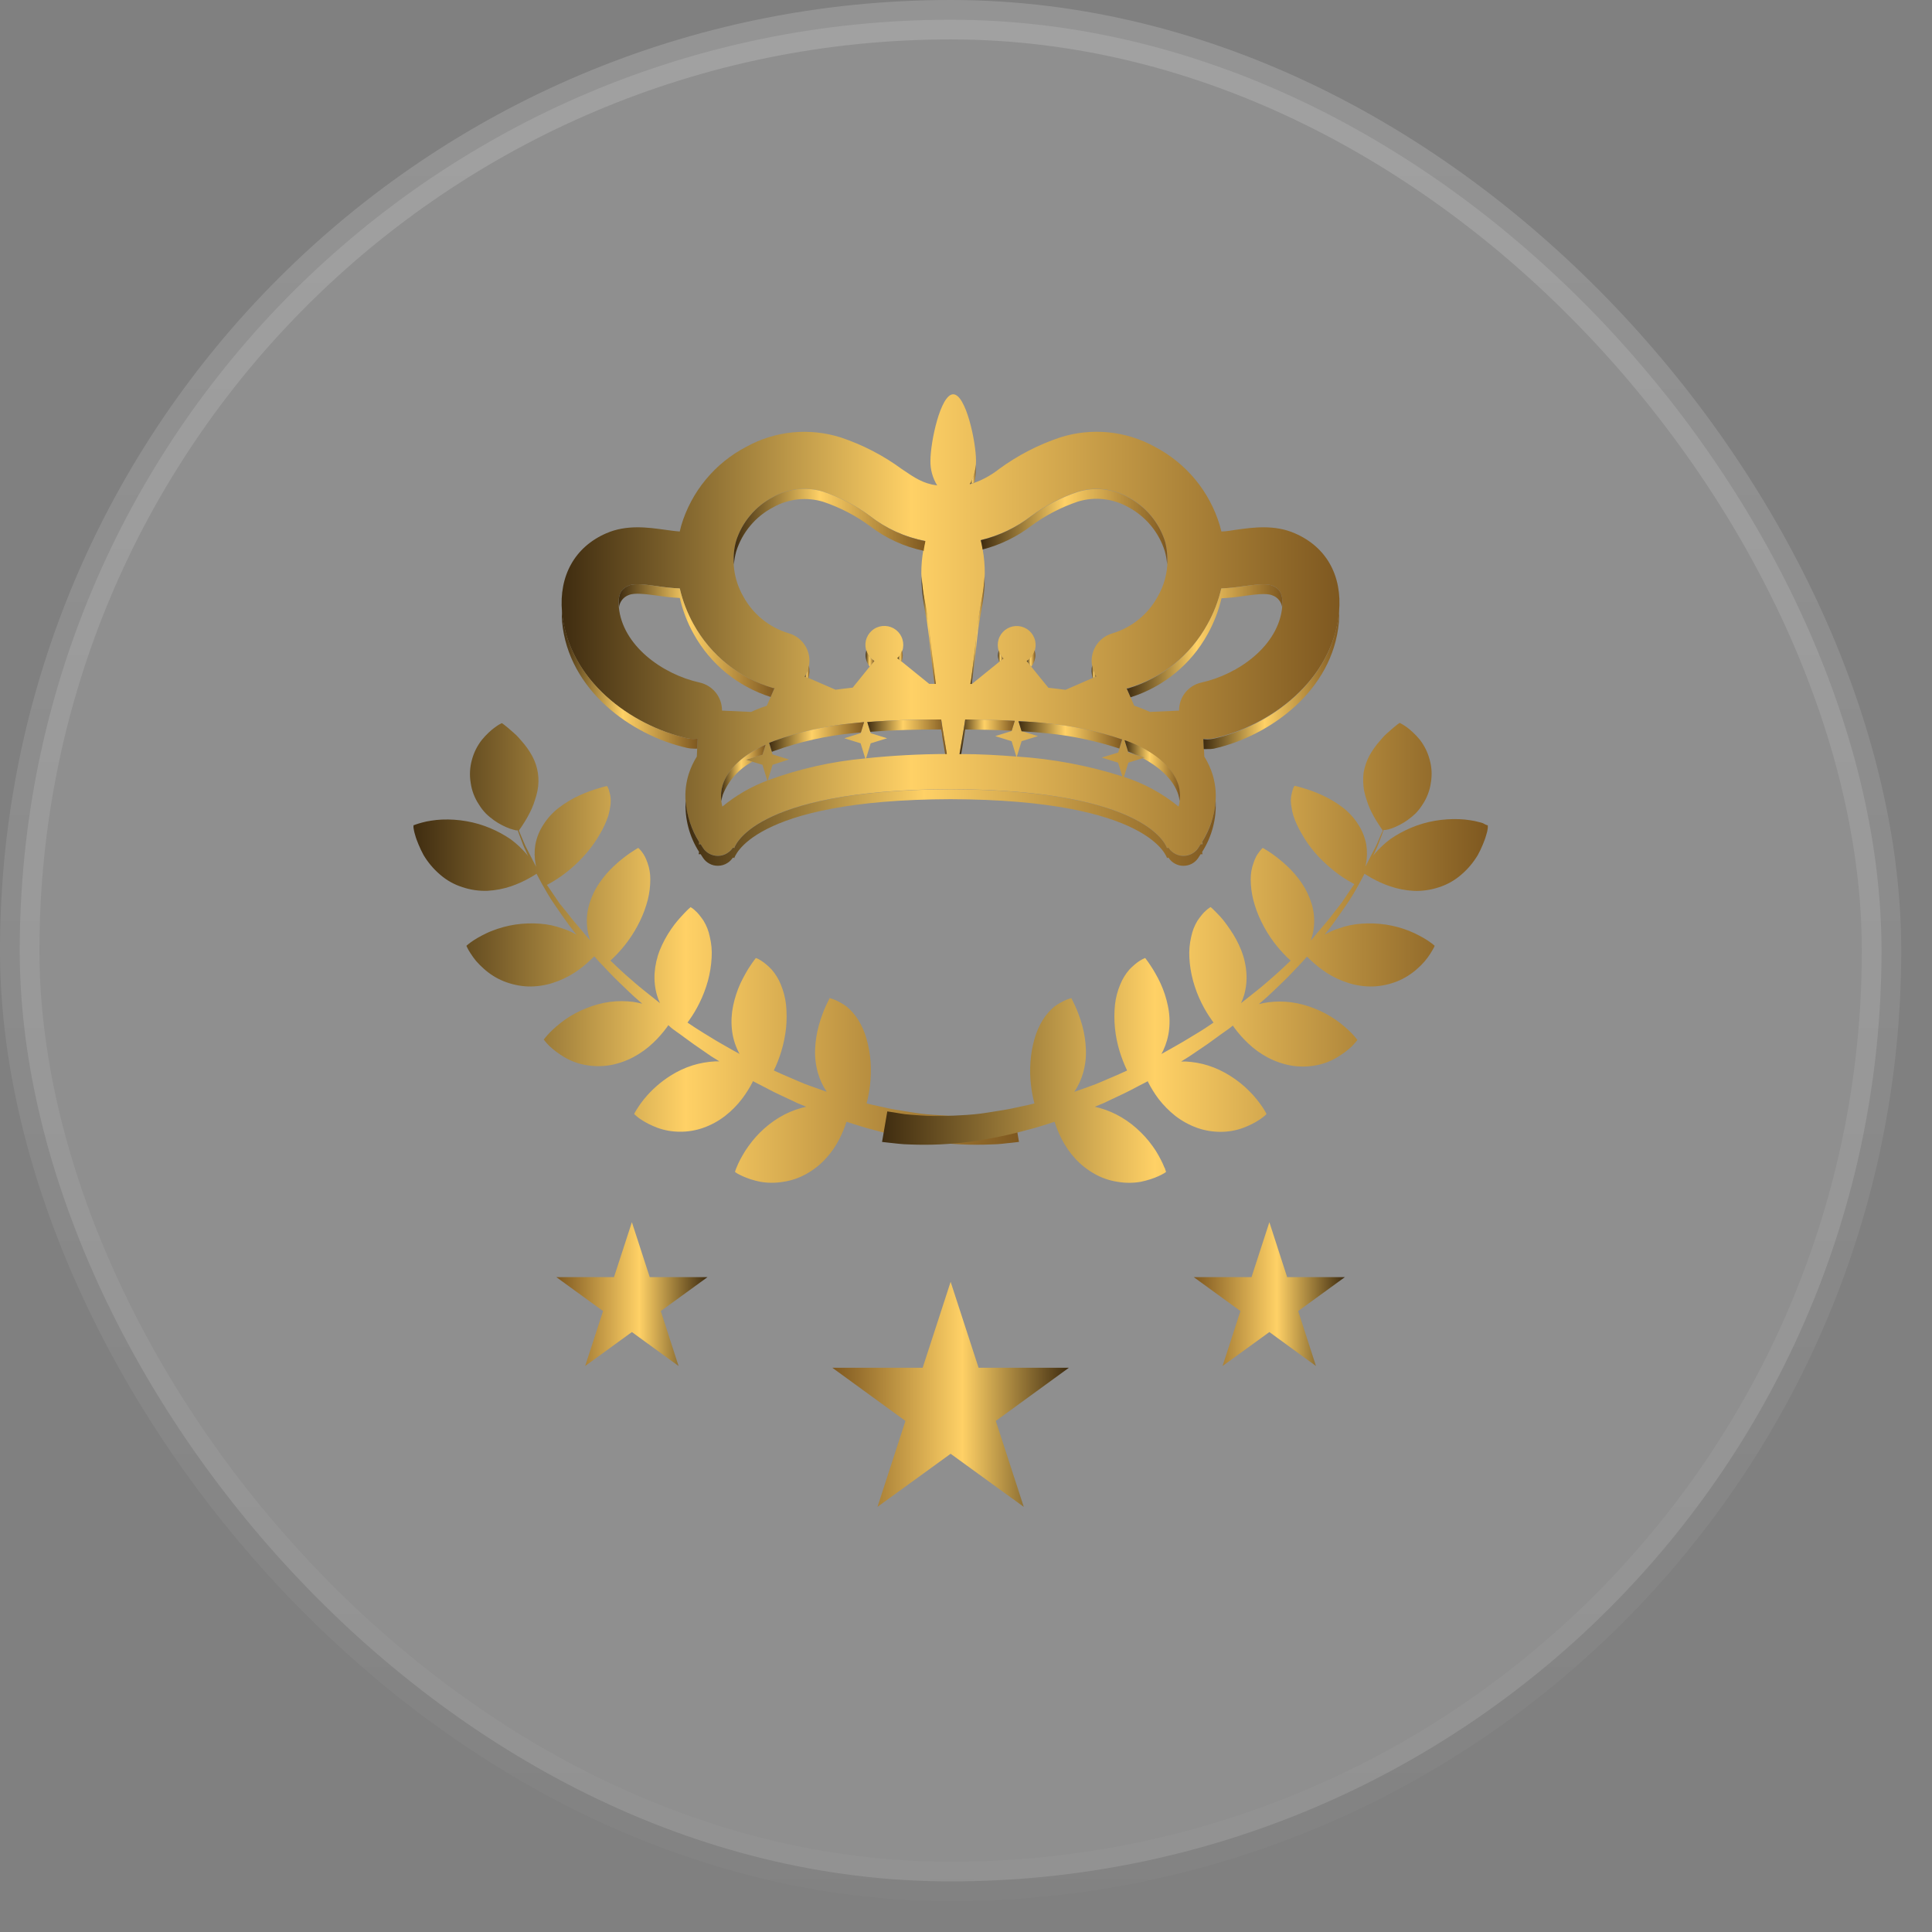 <svg width="49" height="49" viewBox="0 0 49 49" fill="none" xmlns="http://www.w3.org/2000/svg">
<rect x="0" y="0" width="49" height="49" fill="#808080" stroke="none"/>
<rect x="0.5" y="0.5" width="47.22" height="47.217" rx="23.608" fill="white" fill-opacity="0.12"/>
<rect x="0.5" y="0.5" width="47.22" height="47.217" rx="23.608" stroke="url(#paint0_linear_24_11141)"/>
<path d="M15.375 13.526C15.892 13.3 16.433 13.376 16.867 13.436C16.973 13.451 17.119 13.472 17.24 13.48C17.252 13.43 17.264 13.38 17.277 13.331C17.404 12.904 17.616 12.506 17.9 12.163C18.184 11.819 18.534 11.536 18.93 11.331C19.292 11.131 19.691 11.007 20.102 10.966C20.514 10.926 20.93 10.97 21.324 11.095C21.878 11.28 22.4 11.55 22.871 11.896C23.204 12.122 23.413 12.266 23.769 12.311C23.653 12.123 23.593 11.905 23.598 11.685C23.598 11.204 23.855 10 24.176 10C24.496 10 24.754 11.201 24.754 11.685C24.756 11.895 24.701 12.102 24.594 12.284C24.864 12.203 25.117 12.071 25.338 11.896C25.809 11.551 26.331 11.28 26.885 11.095C27.28 10.969 27.697 10.925 28.11 10.965C28.523 11.006 28.924 11.13 29.287 11.331C29.682 11.537 30.032 11.82 30.316 12.163C30.599 12.507 30.811 12.904 30.938 13.331C30.952 13.381 30.965 13.431 30.977 13.48C31.097 13.48 31.244 13.451 31.348 13.436C31.784 13.376 32.325 13.3 32.84 13.526C33.641 13.872 34.045 14.599 33.961 15.521C33.801 17.264 32.2 18.404 30.789 18.724C30.737 18.735 30.683 18.741 30.629 18.742C30.594 18.741 30.558 18.739 30.523 18.734L30.544 19.188C30.63 19.326 30.699 19.474 30.749 19.629C30.872 20.021 30.921 20.626 30.488 21.35C30.488 21.374 30.488 21.395 30.498 21.408H30.45L30.387 21.507C30.354 21.556 30.311 21.598 30.261 21.631C30.212 21.663 30.156 21.685 30.098 21.696C30.04 21.707 29.98 21.707 29.922 21.695C29.864 21.683 29.808 21.659 29.759 21.626C29.71 21.592 29.667 21.549 29.635 21.499H29.601C29.6 21.507 29.6 21.515 29.601 21.523C29.601 21.507 29.201 20.027 24.108 20.015C19.016 20.027 18.619 21.507 18.616 21.523C18.617 21.515 18.617 21.507 18.616 21.499H18.584C18.55 21.549 18.508 21.592 18.457 21.626C18.383 21.677 18.295 21.704 18.204 21.704C18.131 21.704 18.058 21.686 17.993 21.652C17.928 21.618 17.873 21.568 17.831 21.507C17.809 21.474 17.788 21.442 17.769 21.408H17.719C17.719 21.395 17.719 21.374 17.729 21.35C17.298 20.626 17.345 20.021 17.468 19.629C17.518 19.474 17.587 19.326 17.673 19.188L17.694 18.734C17.659 18.739 17.623 18.741 17.588 18.742C17.534 18.741 17.48 18.735 17.428 18.724C16.011 18.404 14.412 17.26 14.254 15.521C14.172 14.599 14.581 13.872 15.375 13.526ZM22.059 13.083C21.699 12.817 21.299 12.61 20.875 12.468C20.666 12.403 20.445 12.383 20.227 12.406C20.009 12.43 19.798 12.498 19.607 12.605C19.384 12.721 19.187 12.88 19.025 13.072C18.864 13.264 18.742 13.487 18.667 13.726C18.541 14.2 18.608 14.704 18.853 15.129C19.098 15.579 19.511 15.914 20.003 16.061C20.112 16.092 20.213 16.148 20.296 16.224C20.38 16.301 20.444 16.397 20.484 16.503C20.524 16.61 20.538 16.724 20.525 16.837C20.512 16.95 20.472 17.058 20.409 17.153L21.191 17.493C21.311 17.477 21.433 17.461 21.556 17.448L21.626 17.44L22.174 16.762C22.09 16.709 22.023 16.632 21.985 16.539C21.947 16.447 21.938 16.346 21.96 16.248C21.983 16.151 22.035 16.063 22.109 15.997C22.183 15.93 22.277 15.889 22.376 15.878C22.475 15.867 22.575 15.887 22.662 15.935C22.75 15.984 22.82 16.058 22.862 16.148C22.905 16.238 22.919 16.34 22.902 16.438C22.885 16.536 22.837 16.627 22.767 16.697L23.567 17.345H23.727C23.727 17.313 23.727 17.281 23.715 17.249C23.686 17.033 23.655 16.81 23.63 16.585C23.604 16.359 23.578 16.13 23.553 15.899C23.527 15.669 23.489 15.44 23.447 15.214C23.404 14.995 23.377 14.774 23.367 14.551C23.365 14.343 23.384 14.134 23.422 13.93C23.434 13.858 23.447 13.789 23.463 13.718C22.951 13.621 22.47 13.403 22.059 13.083ZM19.594 19.397L19.473 19.792C20.269 19.498 21.1 19.311 21.945 19.235L21.827 18.852L21.412 18.724L21.827 18.596L21.915 18.314L21.657 18.34C20.963 18.404 20.28 18.557 19.625 18.794L19.505 18.841L19.594 19.134L20.011 19.262L19.594 19.397ZM28.36 19.086L28.462 18.755C27.846 18.545 27.207 18.408 26.558 18.346C26.318 18.32 26.078 18.301 25.831 18.287L25.91 18.541L26.326 18.67L25.91 18.798L25.79 19.188C26.699 19.246 27.598 19.415 28.466 19.691L28.357 19.342L27.942 19.214L28.36 19.086ZM25.657 18.541L25.737 18.282C25.308 18.26 24.884 18.252 24.48 18.248C24.47 18.309 24.462 18.369 24.453 18.426C24.427 18.598 24.398 18.756 24.374 18.895C24.361 18.979 24.349 19.055 24.336 19.124C24.86 19.124 25.338 19.153 25.777 19.188L25.657 18.798L25.241 18.67L25.657 18.541ZM24.014 19.123C24.003 19.054 23.99 18.979 23.976 18.895C23.953 18.756 23.923 18.598 23.897 18.426C23.897 18.369 23.88 18.308 23.87 18.247C23.279 18.247 22.63 18.261 21.996 18.314L22.083 18.596L22.499 18.724L22.083 18.852L21.966 19.232C22.646 19.161 23.33 19.125 24.014 19.123ZM29.548 13.728C29.395 13.245 29.057 12.842 28.608 12.607C28.417 12.499 28.206 12.432 27.988 12.408C27.77 12.384 27.55 12.405 27.34 12.469C26.916 12.611 26.516 12.819 26.157 13.084C25.777 13.376 25.341 13.585 24.875 13.696C24.893 13.773 24.909 13.856 24.922 13.931C24.96 14.136 24.978 14.344 24.976 14.553C24.968 14.775 24.941 14.997 24.896 15.216C24.855 15.441 24.815 15.672 24.791 15.901C24.767 16.13 24.743 16.36 24.714 16.586C24.685 16.812 24.658 17.035 24.631 17.251L24.616 17.349H24.648L25.449 16.7C25.378 16.63 25.33 16.539 25.313 16.441C25.296 16.343 25.309 16.241 25.352 16.151C25.395 16.061 25.465 15.986 25.552 15.938C25.64 15.889 25.74 15.869 25.839 15.88C25.938 15.891 26.032 15.933 26.106 15.999C26.18 16.066 26.232 16.154 26.254 16.252C26.276 16.349 26.268 16.451 26.229 16.543C26.191 16.635 26.125 16.713 26.04 16.766L26.589 17.443L26.658 17.451C26.783 17.464 26.904 17.48 27.023 17.496L27.804 17.156C27.742 17.061 27.703 16.953 27.691 16.841C27.678 16.728 27.692 16.614 27.732 16.508C27.771 16.401 27.835 16.306 27.919 16.229C28.002 16.152 28.102 16.095 28.211 16.064C28.702 15.918 29.116 15.582 29.361 15.132C29.607 14.707 29.674 14.202 29.548 13.728ZM32.52 15.39C32.556 15.011 32.405 14.91 32.262 14.85C32.12 14.791 31.814 14.83 31.545 14.866C31.356 14.896 31.166 14.915 30.975 14.924C30.901 15.242 30.783 15.549 30.623 15.834C30.19 16.619 29.464 17.201 28.603 17.453H28.571L28.767 17.899L28.908 17.949C28.997 17.983 29.082 18.019 29.166 18.056L29.904 18.023C29.902 17.858 29.957 17.697 30.059 17.568C30.162 17.439 30.305 17.348 30.466 17.312C31.419 17.102 32.431 16.37 32.52 15.39ZM29.892 20.457C29.941 20.275 29.939 20.084 29.884 19.904C29.744 19.461 29.271 19.057 28.589 18.801L28.522 18.775L28.618 19.086L29.032 19.214L28.618 19.342L28.506 19.704C29.011 19.866 29.481 20.121 29.892 20.457ZM19.461 19.797L19.338 19.397L18.922 19.268L19.338 19.14L19.417 18.887C18.846 19.144 18.456 19.507 18.331 19.904C18.276 20.084 18.272 20.275 18.321 20.457C18.662 20.175 19.047 19.952 19.461 19.797ZM15.694 15.39C15.783 16.37 16.795 17.102 17.75 17.312C17.91 17.349 18.053 17.439 18.156 17.568C18.258 17.698 18.313 17.858 18.312 18.023L19.05 18.056C19.133 18.019 19.21 17.983 19.306 17.949L19.449 17.899L19.642 17.453H19.61C18.75 17.2 18.024 16.618 17.591 15.834C17.431 15.549 17.314 15.242 17.24 14.924C17.049 14.915 16.858 14.896 16.669 14.866C16.401 14.83 16.095 14.786 15.951 14.85C15.807 14.915 15.66 15.011 15.694 15.39Z" fill="url(#paint1_linear_24_11141)"/>
<path d="M24.629 17.25C24.656 17.033 24.686 16.811 24.712 16.585C24.738 16.359 24.763 16.13 24.789 15.9C24.815 15.669 24.853 15.44 24.895 15.214C24.933 15.018 24.959 14.82 24.972 14.62C24.972 14.681 24.972 14.742 24.972 14.804C24.963 15.027 24.936 15.249 24.892 15.467C24.85 15.695 24.81 15.924 24.786 16.154C24.762 16.385 24.738 16.612 24.709 16.84C24.69 17.011 24.667 17.179 24.646 17.346H24.611L24.629 17.25Z" fill="url(#paint2_linear_24_11141)"/>
<path d="M24.374 18.895C24.398 18.756 24.427 18.597 24.453 18.426C24.462 18.368 24.47 18.309 24.48 18.248C24.884 18.248 25.308 18.259 25.737 18.282L25.659 18.532C25.258 18.512 24.858 18.504 24.48 18.501C24.47 18.562 24.462 18.621 24.453 18.679C24.429 18.839 24.402 18.999 24.379 19.124H24.336C24.349 19.053 24.361 18.978 24.374 18.895Z" fill="url(#paint3_linear_24_11141)"/>
<path d="M25.343 16.784C25.323 16.733 25.313 16.678 25.311 16.624C25.312 16.581 25.318 16.538 25.33 16.497C25.352 16.575 25.393 16.646 25.449 16.704L25.343 16.784Z" fill="url(#paint4_linear_24_11141)"/>
<path d="M28.608 12.858C28.417 12.751 28.206 12.684 27.988 12.66C27.77 12.636 27.55 12.657 27.34 12.721C26.916 12.863 26.517 13.07 26.157 13.335C25.789 13.616 25.369 13.82 24.922 13.936C24.909 13.856 24.893 13.776 24.875 13.701C25.341 13.589 25.777 13.381 26.157 13.089C26.516 12.823 26.916 12.616 27.34 12.474C27.55 12.41 27.77 12.389 27.988 12.413C28.206 12.437 28.417 12.504 28.608 12.612C29.057 12.847 29.395 13.25 29.548 13.733C29.598 13.921 29.616 14.116 29.601 14.311C29.592 14.199 29.573 14.089 29.543 13.981C29.392 13.498 29.056 13.095 28.608 12.858Z" fill="url(#paint5_linear_24_11141)"/>
<path d="M27.804 17.154L27.71 17.194C27.683 17.09 27.679 16.98 27.699 16.874C27.702 16.898 27.707 16.922 27.713 16.946C27.732 17.02 27.763 17.09 27.804 17.154Z" fill="url(#paint6_linear_24_11141)"/>
<path d="M26.559 18.346C27.206 18.408 27.844 18.545 28.459 18.754L28.389 18.985C27.795 18.789 27.181 18.66 26.559 18.599C26.35 18.576 26.142 18.56 25.933 18.548H25.91L25.832 18.293C26.078 18.301 26.322 18.314 26.559 18.346Z" fill="url(#paint7_linear_24_11141)"/>
<path d="M26.157 16.908L26.04 16.764C26.137 16.701 26.208 16.605 26.24 16.493C26.252 16.534 26.258 16.576 26.259 16.618C26.258 16.723 26.221 16.825 26.157 16.908Z" fill="url(#paint8_linear_24_11141)"/>
<path d="M19.625 18.795C20.279 18.557 20.961 18.405 21.654 18.34L21.915 18.314L21.835 18.577L21.657 18.593C20.964 18.658 20.282 18.811 19.628 19.048L19.577 19.067L19.508 18.841L19.625 18.795Z" fill="url(#paint9_linear_24_11141)"/>
<path d="M30.623 15.834C30.783 15.549 30.901 15.242 30.975 14.924C31.166 14.915 31.356 14.896 31.545 14.867C31.814 14.83 32.118 14.788 32.263 14.851C32.407 14.913 32.556 15.011 32.52 15.39V15.419C32.513 15.347 32.486 15.278 32.441 15.222C32.396 15.165 32.336 15.122 32.267 15.099C32.123 15.036 31.819 15.078 31.55 15.115C31.361 15.145 31.171 15.164 30.98 15.174C30.906 15.492 30.787 15.798 30.628 16.084C30.206 16.849 29.507 17.422 28.674 17.685L28.576 17.461H28.608C29.468 17.206 30.192 16.621 30.623 15.834Z" fill="url(#paint10_linear_24_11141)"/>
<path d="M28.589 18.795C29.271 19.051 29.744 19.455 29.885 19.898C29.927 20.033 29.938 20.176 29.918 20.316C29.912 20.262 29.9 20.208 29.885 20.156C29.773 19.802 29.449 19.477 28.978 19.227L29.033 19.211L28.796 19.138C28.736 19.11 28.674 19.085 28.61 19.059L28.522 18.773L28.589 18.795Z" fill="url(#paint11_linear_24_11141)"/>
<path d="M22.876 16.492C22.888 16.533 22.894 16.576 22.895 16.619C22.894 16.673 22.884 16.728 22.864 16.779L22.759 16.694C22.814 16.638 22.854 16.568 22.876 16.492Z" fill="url(#paint12_linear_24_11141)"/>
<path d="M15.951 14.85C16.096 14.786 16.401 14.829 16.669 14.866C16.858 14.896 17.049 14.915 17.241 14.924C17.314 15.242 17.432 15.548 17.591 15.833C18.024 16.618 18.75 17.2 19.61 17.452H19.642L19.545 17.677C18.712 17.413 18.013 16.84 17.591 16.075C17.432 15.79 17.314 15.484 17.241 15.166C17.049 15.156 16.858 15.136 16.669 15.106C16.401 15.07 16.096 15.028 15.951 15.09C15.883 15.114 15.823 15.157 15.778 15.213C15.733 15.27 15.706 15.339 15.698 15.411V15.382C15.66 15.01 15.809 14.913 15.951 14.85Z" fill="url(#paint13_linear_24_11141)"/>
<path d="M24.599 12.277C24.685 12.126 24.735 11.958 24.748 11.785C24.748 11.838 24.748 11.889 24.748 11.932C24.747 12.036 24.735 12.138 24.709 12.238C24.677 12.251 24.637 12.266 24.599 12.277Z" fill="url(#paint14_linear_24_11141)"/>
<path d="M18.331 19.904C18.456 19.507 18.847 19.144 19.417 18.888L19.338 19.141L18.922 19.269L19.082 19.319C18.74 19.5 18.473 19.799 18.331 20.159C18.315 20.211 18.303 20.265 18.296 20.319C18.277 20.18 18.289 20.038 18.331 19.904Z" fill="url(#paint15_linear_24_11141)"/>
<path d="M14.256 15.522C14.416 17.264 16.017 18.404 17.43 18.724C17.482 18.736 17.536 18.742 17.59 18.742C17.625 18.742 17.66 18.739 17.695 18.734L17.684 18.987C17.653 18.989 17.621 18.989 17.59 18.987C17.536 18.987 17.482 18.981 17.43 18.97C16.012 18.649 14.414 17.506 14.256 15.767C14.247 15.646 14.247 15.524 14.256 15.403C14.251 15.448 14.252 15.485 14.256 15.522Z" fill="url(#paint16_linear_24_11141)"/>
<path d="M30.624 18.998C30.593 19 30.561 19 30.53 18.998L30.519 18.745C30.554 18.75 30.589 18.752 30.624 18.753C30.678 18.752 30.732 18.746 30.785 18.735C32.202 18.415 33.798 17.271 33.957 15.532C33.957 15.495 33.957 15.459 33.957 15.422C33.965 15.543 33.965 15.664 33.957 15.785C33.797 17.528 32.195 18.668 30.785 18.988C30.732 18.997 30.678 19 30.624 18.998Z" fill="url(#paint17_linear_24_11141)"/>
<path d="M17.389 20.314C17.418 20.683 17.535 21.039 17.73 21.353C17.73 21.377 17.73 21.398 17.721 21.411H17.77C17.79 21.444 17.811 21.476 17.833 21.51C17.874 21.571 17.93 21.621 17.995 21.655C18.06 21.689 18.133 21.707 18.206 21.707C18.296 21.707 18.385 21.68 18.459 21.628C18.509 21.595 18.552 21.552 18.586 21.502H18.618C18.618 21.51 18.618 21.518 18.618 21.526C18.618 21.51 19.018 20.03 24.11 20.018C29.202 20.03 29.599 21.51 29.603 21.526C29.602 21.518 29.602 21.51 29.603 21.502H29.636C29.669 21.552 29.712 21.595 29.761 21.628C29.81 21.662 29.865 21.685 29.923 21.698C29.982 21.71 30.041 21.71 30.1 21.699C30.158 21.688 30.213 21.666 30.263 21.633C30.313 21.601 30.355 21.559 30.389 21.51L30.451 21.411H30.5C30.5 21.398 30.5 21.377 30.49 21.353C30.686 21.039 30.804 20.683 30.832 20.314C30.855 20.77 30.735 21.221 30.49 21.606C30.49 21.632 30.493 21.651 30.5 21.664H30.451L30.389 21.761C30.347 21.823 30.291 21.873 30.225 21.908C30.159 21.942 30.085 21.96 30.011 21.959C29.936 21.959 29.863 21.939 29.797 21.903C29.732 21.867 29.677 21.816 29.636 21.753H29.603C29.602 21.761 29.602 21.769 29.603 21.777C29.603 21.763 29.202 20.282 24.11 20.269C19.018 20.282 18.621 21.763 18.618 21.777C18.618 21.769 18.618 21.761 18.618 21.753H18.586C18.552 21.804 18.509 21.848 18.459 21.881C18.384 21.932 18.296 21.959 18.206 21.958C18.133 21.959 18.06 21.941 17.995 21.906C17.93 21.872 17.874 21.822 17.833 21.761C17.811 21.729 17.79 21.696 17.77 21.664H17.721C17.721 21.651 17.724 21.632 17.73 21.606C17.485 21.221 17.365 20.77 17.389 20.314Z" fill="url(#paint18_linear_24_11141)"/>
<path d="M23.561 15.899C23.587 16.13 23.609 16.359 23.638 16.585C23.667 16.81 23.694 17.033 23.723 17.249C23.723 17.281 23.731 17.313 23.735 17.345H23.702C23.679 17.177 23.657 17.009 23.638 16.838C23.609 16.61 23.587 16.381 23.561 16.152C23.535 15.923 23.497 15.693 23.455 15.465C23.412 15.247 23.385 15.025 23.375 14.802C23.375 14.74 23.375 14.679 23.375 14.618C23.387 14.818 23.412 15.016 23.45 15.212C23.497 15.44 23.537 15.67 23.561 15.899Z" fill="url(#paint19_linear_24_11141)"/>
<path d="M23.87 18.247C23.88 18.308 23.889 18.369 23.897 18.426C23.923 18.598 23.953 18.756 23.976 18.896C23.99 18.979 24.003 19.056 24.014 19.123H23.971C23.948 18.988 23.923 18.84 23.897 18.678C23.897 18.62 23.88 18.561 23.87 18.5C23.303 18.5 22.683 18.513 22.073 18.561L21.996 18.313C22.631 18.262 23.279 18.25 23.87 18.247Z" fill="url(#paint20_linear_24_11141)"/>
<path d="M21.974 16.493C22.006 16.605 22.077 16.701 22.174 16.764L22.059 16.908C22.011 16.851 21.979 16.784 21.964 16.711C21.949 16.639 21.952 16.564 21.974 16.493Z" fill="url(#paint21_linear_24_11141)"/>
<path d="M18.667 13.728C18.742 13.488 18.864 13.266 19.026 13.074C19.187 12.881 19.384 12.723 19.607 12.607C19.798 12.499 20.009 12.432 20.227 12.408C20.445 12.384 20.666 12.405 20.875 12.469C21.299 12.611 21.699 12.819 22.059 13.084C22.472 13.408 22.956 13.627 23.471 13.725C23.455 13.795 23.442 13.864 23.43 13.936V13.97C22.932 13.867 22.465 13.652 22.064 13.342C21.703 13.077 21.304 12.87 20.88 12.727C20.671 12.663 20.45 12.643 20.232 12.666C20.014 12.69 19.803 12.757 19.612 12.865C19.389 12.98 19.192 13.139 19.03 13.332C18.869 13.524 18.747 13.746 18.672 13.986C18.642 14.093 18.622 14.204 18.614 14.316C18.597 14.118 18.614 13.919 18.667 13.728Z" fill="url(#paint22_linear_24_11141)"/>
<path d="M20.502 16.953C20.502 16.929 20.51 16.905 20.515 16.881C20.536 16.987 20.533 17.097 20.504 17.201L20.41 17.161C20.451 17.097 20.483 17.027 20.502 16.953Z" fill="url(#paint23_linear_24_11141)"/>
<path d="M15.039 24.285C15.019 24.306 14.997 24.327 14.971 24.351C14.847 24.47 14.712 24.577 14.568 24.671C14.396 24.782 14.209 24.87 14.014 24.931C13.812 24.995 13.6 25.025 13.388 25.019C13.178 25.01 12.972 24.965 12.777 24.887C12.59 24.812 12.418 24.703 12.268 24.567C12.2 24.507 12.135 24.442 12.075 24.373C12.025 24.313 11.979 24.249 11.937 24.183C11.918 24.154 11.902 24.128 11.887 24.103L11.854 24.04C11.846 24.026 11.839 24.012 11.833 23.997V23.983L11.846 23.973L11.882 23.943L11.94 23.899C11.963 23.882 11.988 23.866 12.017 23.846C12.083 23.803 12.15 23.764 12.22 23.728C12.297 23.688 12.38 23.646 12.475 23.61C12.666 23.534 12.866 23.48 13.069 23.449C13.275 23.419 13.484 23.411 13.692 23.427C13.885 23.44 14.076 23.48 14.259 23.546C14.385 23.585 14.506 23.639 14.621 23.706L14.441 23.477C14.337 23.337 14.207 23.145 14.075 22.956C13.942 22.767 13.83 22.566 13.743 22.413L13.607 22.159L13.578 22.18C13.557 22.191 13.537 22.204 13.517 22.218L13.437 22.264C13.288 22.349 13.131 22.42 12.968 22.476C12.772 22.543 12.568 22.582 12.361 22.593C12.147 22.6 11.934 22.569 11.73 22.501C11.52 22.435 11.326 22.326 11.16 22.181C10.995 22.04 10.853 21.872 10.742 21.685C10.694 21.597 10.651 21.507 10.613 21.414C10.577 21.326 10.549 21.254 10.528 21.174C10.518 21.139 10.508 21.107 10.502 21.076C10.496 21.046 10.492 21.019 10.488 20.998C10.483 20.977 10.488 20.958 10.488 20.945V20.927H10.502L10.547 20.91L10.616 20.887C10.645 20.877 10.675 20.869 10.705 20.862C10.781 20.841 10.858 20.825 10.936 20.814C11.028 20.799 11.12 20.79 11.213 20.786C11.421 20.778 11.628 20.792 11.833 20.828C12.041 20.864 12.244 20.924 12.438 21.006C12.619 21.082 12.793 21.177 12.955 21.288C13.094 21.391 13.222 21.509 13.336 21.64C13.357 21.663 13.376 21.688 13.394 21.714L13.349 21.613C13.324 21.552 13.282 21.473 13.253 21.39C13.192 21.23 13.13 21.06 13.13 21.06H13.088L13.024 21.043L12.941 21.019C12.795 20.966 12.657 20.895 12.531 20.806C12.456 20.752 12.385 20.694 12.32 20.63C12.254 20.561 12.197 20.486 12.147 20.405C12.037 20.24 11.965 20.052 11.938 19.856C11.905 19.66 11.916 19.458 11.97 19.267C12.019 19.084 12.105 18.913 12.222 18.764C12.275 18.698 12.334 18.636 12.396 18.578C12.447 18.53 12.5 18.485 12.557 18.444L12.625 18.397C12.644 18.385 12.663 18.373 12.683 18.364L12.72 18.343H12.734L12.747 18.352L12.782 18.378L12.835 18.42L12.901 18.474C12.949 18.516 13 18.562 13.061 18.615C13.122 18.668 13.17 18.726 13.221 18.785C13.328 18.904 13.421 19.034 13.498 19.174C13.645 19.444 13.692 19.757 13.631 20.058C13.615 20.137 13.594 20.215 13.567 20.292C13.544 20.369 13.516 20.445 13.482 20.519C13.42 20.654 13.348 20.784 13.266 20.908L13.221 20.977L13.183 21.031L13.159 21.065L13.221 21.211C13.261 21.299 13.304 21.419 13.365 21.531L13.525 21.843L13.578 21.946L13.601 21.984C13.595 21.966 13.59 21.948 13.586 21.93C13.554 21.764 13.551 21.594 13.577 21.427C13.61 21.244 13.68 21.07 13.782 20.915C13.888 20.748 14.023 20.601 14.18 20.482C14.34 20.36 14.514 20.256 14.697 20.173C14.784 20.133 14.874 20.098 14.954 20.067C15.034 20.037 15.114 20.013 15.176 19.994L15.268 19.966L15.336 19.949L15.383 19.938H15.399C15.403 19.944 15.407 19.951 15.41 19.959C15.416 19.969 15.421 19.981 15.426 19.992C15.433 20.006 15.438 20.02 15.442 20.035C15.453 20.069 15.461 20.109 15.474 20.154C15.484 20.203 15.489 20.254 15.49 20.304C15.49 20.365 15.484 20.425 15.473 20.484C15.462 20.552 15.447 20.62 15.428 20.687C15.375 20.846 15.306 20.998 15.221 21.142C15.125 21.312 15.013 21.473 14.886 21.622C14.755 21.777 14.611 21.92 14.456 22.05C14.325 22.16 14.186 22.261 14.039 22.349L13.959 22.396L13.895 22.431L13.871 22.442L14.031 22.676L14.191 22.913L14.389 23.155C14.523 23.336 14.675 23.504 14.784 23.635L14.918 23.795L14.971 23.851C14.928 23.737 14.9 23.618 14.891 23.496C14.873 23.31 14.89 23.123 14.943 22.943C14.998 22.751 15.083 22.569 15.195 22.404C15.308 22.237 15.439 22.084 15.588 21.949C15.658 21.882 15.73 21.823 15.799 21.768C15.868 21.714 15.932 21.669 15.988 21.629L16.067 21.578L16.128 21.539L16.168 21.515L16.182 21.507H16.19L16.211 21.526C16.222 21.536 16.232 21.547 16.241 21.558C16.255 21.572 16.267 21.587 16.278 21.603C16.307 21.641 16.333 21.681 16.355 21.723C16.381 21.775 16.403 21.828 16.422 21.883C16.471 22.017 16.494 22.159 16.493 22.301C16.493 22.475 16.472 22.648 16.43 22.817C16.381 23.009 16.312 23.195 16.225 23.372C16.061 23.708 15.841 24.013 15.575 24.274L15.508 24.338L15.481 24.362C15.481 24.362 15.777 24.654 16.094 24.921C16.254 25.06 16.414 25.184 16.536 25.281C16.657 25.379 16.739 25.442 16.739 25.442C16.707 25.376 16.682 25.308 16.662 25.238C16.61 25.058 16.59 24.87 16.602 24.682C16.616 24.482 16.66 24.285 16.734 24.098C16.81 23.91 16.906 23.732 17.021 23.566C17.076 23.486 17.135 23.406 17.189 23.345C17.244 23.285 17.297 23.219 17.349 23.168L17.415 23.1L17.466 23.051L17.502 23.019L17.514 23.007L17.541 23.023L17.58 23.051C17.596 23.063 17.612 23.076 17.626 23.091C17.665 23.124 17.7 23.161 17.732 23.201C17.771 23.249 17.808 23.299 17.843 23.35C17.92 23.477 17.975 23.616 18.003 23.762C18.044 23.933 18.06 24.11 18.049 24.287C18.038 24.486 18.007 24.683 17.955 24.875C17.901 25.069 17.83 25.258 17.74 25.438C17.665 25.592 17.577 25.739 17.477 25.879C17.463 25.899 17.449 25.917 17.437 25.935L17.638 26.069C17.758 26.149 17.924 26.247 18.087 26.348C18.251 26.449 18.422 26.54 18.547 26.614L18.757 26.73L18.714 26.647C18.633 26.477 18.582 26.295 18.563 26.108C18.542 25.908 18.553 25.706 18.594 25.509C18.635 25.311 18.698 25.118 18.782 24.934C18.824 24.846 18.869 24.762 18.911 24.687C18.952 24.612 18.995 24.543 19.034 24.487L19.087 24.409L19.13 24.351L19.159 24.312L19.168 24.3H19.178L19.209 24.312L19.252 24.333L19.305 24.365C19.349 24.393 19.391 24.424 19.431 24.458C19.48 24.498 19.526 24.542 19.569 24.588C19.668 24.701 19.748 24.831 19.804 24.971C19.872 25.134 19.916 25.307 19.936 25.483C19.956 25.681 19.956 25.88 19.936 26.077C19.914 26.278 19.873 26.477 19.814 26.67C19.764 26.835 19.702 26.995 19.626 27.15L19.831 27.243L20.294 27.442C20.454 27.514 20.632 27.568 20.759 27.616L20.968 27.691C20.866 27.54 20.789 27.374 20.741 27.198C20.687 27.005 20.665 26.804 20.674 26.604C20.682 26.401 20.714 26.2 20.768 26.005C20.792 25.912 20.824 25.823 20.853 25.741C20.882 25.659 20.914 25.581 20.941 25.523C20.957 25.491 20.97 25.464 20.981 25.438C20.992 25.413 21.005 25.392 21.013 25.373C21.021 25.353 21.031 25.341 21.036 25.331V25.317H21.047L21.077 25.325L21.122 25.339C21.142 25.345 21.161 25.352 21.18 25.361C21.223 25.377 21.268 25.405 21.319 25.43C21.375 25.461 21.429 25.495 21.479 25.534C21.592 25.63 21.689 25.742 21.767 25.867C21.86 26.017 21.93 26.179 21.977 26.348C22.031 26.537 22.065 26.731 22.08 26.927C22.093 27.129 22.088 27.332 22.065 27.533C22.047 27.685 22.018 27.836 21.979 27.984C21.979 27.984 22.036 28.002 22.139 28.024L22.562 28.116C22.736 28.152 22.943 28.18 23.162 28.217C23.381 28.253 23.617 28.274 23.852 28.285L24.203 28.303C24.318 28.303 24.432 28.303 24.541 28.303C24.762 28.303 24.964 28.281 25.137 28.269C25.309 28.258 25.457 28.223 25.551 28.212L25.712 28.188L25.844 28.961L25.651 28.984C25.527 28.993 25.353 29.024 25.141 29.025C24.63 29.047 24.118 29.024 23.61 28.956C23.11 28.887 22.616 28.784 22.129 28.649C21.931 28.601 21.769 28.543 21.649 28.508L21.47 28.45C21.421 28.599 21.361 28.745 21.29 28.884C21.198 29.067 21.08 29.236 20.941 29.387C20.799 29.542 20.632 29.673 20.448 29.775C20.268 29.876 20.071 29.944 19.867 29.973C19.674 30.006 19.478 30.006 19.285 29.973C19.2 29.956 19.116 29.934 19.034 29.908C18.957 29.882 18.888 29.855 18.831 29.829L18.752 29.791L18.693 29.759L18.658 29.735L18.645 29.727V29.711C18.645 29.701 18.654 29.685 18.659 29.666C18.664 29.646 18.677 29.624 18.686 29.599C18.696 29.573 18.709 29.544 18.723 29.512C18.752 29.45 18.789 29.379 18.832 29.304C18.878 29.223 18.928 29.144 18.983 29.069C19.102 28.901 19.24 28.748 19.394 28.612C19.549 28.475 19.721 28.357 19.905 28.263C20.077 28.176 20.26 28.111 20.448 28.069L20.23 27.98L19.762 27.76C19.591 27.682 19.428 27.59 19.301 27.526L19.093 27.419C19.093 27.419 19.093 27.419 19.093 27.432C19.016 27.585 18.924 27.731 18.821 27.867C18.697 28.03 18.553 28.176 18.392 28.301C18.226 28.43 18.04 28.532 17.843 28.602C17.65 28.671 17.447 28.705 17.242 28.703C17.049 28.703 16.857 28.67 16.675 28.604C16.595 28.574 16.516 28.539 16.44 28.5C16.375 28.467 16.312 28.43 16.252 28.39C16.227 28.372 16.203 28.358 16.182 28.34L16.131 28.298C16.118 28.285 16.105 28.276 16.099 28.268L16.087 28.258C16.087 28.253 16.087 28.249 16.087 28.244L16.11 28.202L16.147 28.14C16.161 28.116 16.179 28.088 16.198 28.061C16.236 28.004 16.283 27.939 16.337 27.872C16.526 27.642 16.751 27.443 17.003 27.283C17.179 27.171 17.367 27.083 17.566 27.02C17.75 26.963 17.941 26.929 18.134 26.919H18.246L18.033 26.787L17.591 26.481C17.431 26.369 17.271 26.244 17.148 26.16C17.024 26.077 16.951 26 16.951 26C16.951 26 16.922 26.04 16.907 26.063C16.805 26.2 16.692 26.329 16.568 26.447C16.42 26.588 16.253 26.709 16.073 26.806C15.887 26.905 15.688 26.976 15.481 27.014C15.278 27.049 15.071 27.049 14.869 27.014C14.676 26.982 14.491 26.915 14.321 26.817C14.246 26.773 14.173 26.724 14.103 26.671C14.044 26.627 13.987 26.58 13.934 26.529C13.911 26.506 13.89 26.485 13.873 26.465L13.828 26.413L13.801 26.378L13.791 26.365L13.801 26.353L13.83 26.316L13.878 26.26L13.942 26.191C13.99 26.141 14.047 26.087 14.113 26.031C14.183 25.97 14.256 25.913 14.332 25.859C14.5 25.742 14.681 25.645 14.872 25.57C15.065 25.491 15.267 25.437 15.473 25.409C15.665 25.385 15.859 25.385 16.051 25.409C16.131 25.42 16.21 25.436 16.288 25.456L16.087 25.28C15.967 25.172 15.815 25.022 15.662 24.875C15.508 24.727 15.364 24.567 15.253 24.453C15.197 24.396 15.152 24.346 15.122 24.311L15.074 24.255L15.039 24.285Z" fill="url(#paint24_linear_24_11141)"/>
<path d="M33.175 24.286L33.242 24.352C33.367 24.47 33.502 24.577 33.646 24.672C33.818 24.783 34.005 24.87 34.2 24.931C34.402 24.995 34.614 25.025 34.826 25.019C35.036 25.01 35.243 24.966 35.438 24.888C35.625 24.812 35.798 24.703 35.947 24.568C36.076 24.457 36.188 24.327 36.279 24.183L36.327 24.103L36.362 24.041L36.383 23.998V23.983L36.37 23.974L36.335 23.943L36.275 23.9C36.253 23.882 36.227 23.866 36.199 23.847C36.133 23.804 36.065 23.765 35.995 23.729C35.918 23.689 35.835 23.647 35.741 23.61C35.549 23.534 35.35 23.48 35.147 23.45C34.941 23.419 34.733 23.412 34.525 23.427C34.331 23.441 34.14 23.48 33.957 23.546C33.831 23.585 33.71 23.639 33.596 23.706L33.774 23.477C33.878 23.338 34.008 23.146 34.141 22.957C34.274 22.768 34.388 22.566 34.472 22.414L34.608 22.159L34.639 22.18L34.7 22.218C34.724 22.233 34.749 22.249 34.78 22.265C34.931 22.351 35.089 22.422 35.254 22.478C35.45 22.545 35.654 22.584 35.861 22.595C36.075 22.602 36.288 22.571 36.492 22.504C36.702 22.437 36.896 22.328 37.062 22.183C37.227 22.042 37.368 21.874 37.48 21.687C37.528 21.599 37.572 21.509 37.609 21.416C37.645 21.328 37.673 21.256 37.694 21.176C37.705 21.141 37.715 21.109 37.721 21.078L37.734 21C37.734 20.977 37.734 20.96 37.734 20.947C37.734 20.934 37.734 20.93 37.734 20.93H37.718L37.673 20.912L37.608 20.877C37.578 20.866 37.547 20.858 37.517 20.851C37.441 20.83 37.364 20.814 37.286 20.803C37.194 20.788 37.102 20.779 37.009 20.776C36.802 20.768 36.595 20.782 36.391 20.817C36.183 20.853 35.98 20.913 35.785 20.995C35.604 21.072 35.431 21.166 35.268 21.277C35.129 21.38 35.001 21.498 34.887 21.629C34.866 21.653 34.847 21.677 34.828 21.703L34.873 21.602C34.909 21.53 34.941 21.455 34.969 21.379C35.031 21.219 35.092 21.05 35.092 21.05H35.134L35.206 21.037L35.289 21.013C35.434 20.96 35.571 20.889 35.697 20.8C35.772 20.747 35.843 20.688 35.909 20.624C35.974 20.555 36.032 20.48 36.083 20.399C36.192 20.234 36.263 20.046 36.29 19.85C36.324 19.654 36.313 19.452 36.258 19.261C36.209 19.078 36.124 18.907 36.008 18.758C35.954 18.692 35.895 18.63 35.832 18.572C35.782 18.523 35.728 18.479 35.672 18.438C35.646 18.42 35.624 18.404 35.601 18.391C35.583 18.379 35.565 18.368 35.545 18.358L35.507 18.337H35.494L35.481 18.346L35.444 18.372L35.392 18.414C35.372 18.431 35.35 18.449 35.326 18.468C35.302 18.487 35.227 18.556 35.166 18.609C35.105 18.662 35.057 18.72 35.006 18.779C34.9 18.898 34.807 19.029 34.729 19.168C34.659 19.303 34.61 19.448 34.584 19.597C34.567 19.748 34.57 19.902 34.596 20.052C34.612 20.131 34.634 20.209 34.66 20.286C34.684 20.363 34.712 20.439 34.745 20.513C34.807 20.648 34.879 20.779 34.962 20.902L35.007 20.971C35.022 20.992 35.034 21.009 35.044 21.026C35.054 21.042 35.063 21.051 35.07 21.059C35.076 21.067 35.044 21.117 35.007 21.205C34.97 21.293 34.924 21.413 34.863 21.525C34.802 21.637 34.746 21.753 34.703 21.837C34.682 21.881 34.663 21.916 34.65 21.94L34.628 21.978C34.633 21.96 34.638 21.942 34.642 21.924C34.675 21.758 34.678 21.588 34.652 21.421C34.618 21.238 34.548 21.064 34.447 20.909C34.341 20.742 34.206 20.596 34.05 20.476C33.889 20.354 33.716 20.251 33.532 20.167C33.444 20.127 33.356 20.092 33.275 20.061C33.193 20.031 33.114 20.007 33.052 19.988L32.962 19.961L32.892 19.943L32.847 19.932H32.831C32.826 19.938 32.822 19.945 32.818 19.953L32.802 19.986C32.802 19.999 32.791 20.014 32.786 20.029C32.781 20.046 32.769 20.103 32.756 20.148C32.745 20.197 32.739 20.248 32.738 20.299C32.739 20.359 32.745 20.419 32.757 20.478C32.766 20.547 32.781 20.615 32.801 20.681C32.853 20.84 32.923 20.992 33.009 21.136C33.104 21.307 33.215 21.467 33.342 21.616C33.471 21.765 33.613 21.904 33.765 22.03C33.895 22.14 34.035 22.24 34.181 22.329L34.263 22.375L34.325 22.411L34.349 22.422L34.189 22.656L34.029 22.893L33.825 23.155C33.691 23.336 33.54 23.504 33.43 23.636L33.297 23.796L33.242 23.852C33.287 23.738 33.314 23.618 33.324 23.496C33.342 23.311 33.324 23.123 33.273 22.944C33.216 22.752 33.131 22.57 33.02 22.404C32.907 22.238 32.776 22.085 32.628 21.95C32.557 21.882 32.483 21.823 32.416 21.769C32.349 21.714 32.283 21.669 32.226 21.629L32.149 21.578L32.086 21.54L32.046 21.515L32.032 21.508H32.024L32.003 21.527L31.973 21.559C31.96 21.573 31.948 21.588 31.938 21.604C31.908 21.641 31.882 21.682 31.859 21.724C31.833 21.775 31.811 21.829 31.793 21.884C31.744 22.018 31.72 22.159 31.721 22.302C31.722 22.476 31.743 22.649 31.785 22.817C31.834 23.009 31.902 23.196 31.99 23.373C32.078 23.554 32.182 23.727 32.303 23.889C32.405 24.025 32.518 24.154 32.639 24.275L32.708 24.339C32.716 24.348 32.725 24.356 32.735 24.363C32.735 24.363 32.439 24.654 32.12 24.922C31.96 25.061 31.8 25.184 31.678 25.282C31.556 25.38 31.475 25.442 31.475 25.442C31.506 25.377 31.532 25.308 31.553 25.239C31.605 25.058 31.625 24.87 31.612 24.683C31.599 24.482 31.554 24.285 31.48 24.099C31.405 23.911 31.309 23.732 31.193 23.567C31.138 23.487 31.081 23.407 31.033 23.346C30.985 23.285 30.924 23.219 30.873 23.168L30.807 23.101L30.756 23.051L30.72 23.019L30.709 23.008H30.7C30.691 23.012 30.682 23.018 30.674 23.024C30.661 23.032 30.648 23.041 30.636 23.051C30.619 23.064 30.604 23.077 30.589 23.091C30.55 23.125 30.514 23.162 30.482 23.202C30.448 23.247 30.407 23.295 30.371 23.351C30.294 23.477 30.24 23.617 30.211 23.762C30.171 23.934 30.155 24.111 30.165 24.287C30.175 24.486 30.207 24.683 30.259 24.875C30.312 25.07 30.384 25.258 30.474 25.439C30.55 25.593 30.638 25.74 30.738 25.879L30.778 25.935L30.578 26.07C30.458 26.15 30.29 26.247 30.126 26.348C29.963 26.449 29.792 26.541 29.667 26.614L29.457 26.731C29.471 26.704 29.487 26.677 29.5 26.648C29.58 26.477 29.632 26.295 29.652 26.108C29.673 25.908 29.663 25.706 29.62 25.509C29.58 25.311 29.516 25.118 29.431 24.934C29.391 24.846 29.346 24.763 29.303 24.688C29.26 24.613 29.218 24.544 29.18 24.488L29.127 24.409L29.085 24.352L29.057 24.313L29.046 24.3H29.036L29.007 24.313L28.964 24.334L28.909 24.366C28.865 24.394 28.823 24.425 28.783 24.459C28.735 24.499 28.689 24.543 28.645 24.588C28.546 24.702 28.467 24.831 28.411 24.971C28.342 25.135 28.297 25.307 28.278 25.484C28.258 25.681 28.258 25.88 28.278 26.078C28.298 26.279 28.339 26.477 28.398 26.67C28.449 26.835 28.512 26.995 28.586 27.151L28.381 27.244L27.92 27.442C27.76 27.514 27.583 27.569 27.457 27.617L27.246 27.692C27.348 27.541 27.425 27.375 27.473 27.199C27.527 27.006 27.55 26.805 27.54 26.605C27.532 26.402 27.501 26.201 27.447 26.006C27.422 25.913 27.391 25.823 27.361 25.741C27.33 25.66 27.302 25.581 27.273 25.524L27.233 25.439L27.201 25.373C27.191 25.357 27.183 25.341 27.178 25.331V25.317H27.169C27.158 25.319 27.148 25.321 27.138 25.325L27.092 25.34C27.072 25.345 27.053 25.353 27.034 25.362C26.992 25.378 26.946 25.405 26.895 25.431C26.839 25.462 26.785 25.496 26.735 25.535C26.622 25.631 26.525 25.743 26.447 25.868C26.355 26.017 26.285 26.179 26.238 26.348C26.183 26.537 26.149 26.732 26.136 26.928C26.12 27.13 26.125 27.332 26.15 27.533C26.167 27.686 26.196 27.837 26.235 27.985C26.235 27.985 26.177 28.003 26.075 28.025L25.654 28.116C25.479 28.153 25.273 28.18 25.053 28.217C24.834 28.254 24.597 28.275 24.362 28.286L24.011 28.304C23.896 28.304 23.782 28.304 23.673 28.304C23.454 28.304 23.252 28.281 23.077 28.27C22.903 28.259 22.757 28.224 22.664 28.212L22.504 28.188L22.371 28.962L22.565 28.984C22.688 28.994 22.864 29.024 23.074 29.026C23.585 29.047 24.098 29.024 24.605 28.957C25.105 28.887 25.6 28.785 26.086 28.649C26.286 28.601 26.447 28.544 26.567 28.509L26.746 28.451C26.794 28.6 26.853 28.745 26.924 28.885C27.017 29.067 27.134 29.236 27.273 29.388C27.415 29.542 27.582 29.673 27.766 29.775C27.946 29.877 28.143 29.944 28.347 29.974C28.54 30.007 28.736 30.007 28.929 29.974C29.014 29.956 29.097 29.934 29.18 29.908C29.257 29.883 29.326 29.855 29.383 29.83C29.412 29.815 29.439 29.804 29.462 29.791L29.521 29.759L29.558 29.735L29.571 29.727V29.711C29.564 29.697 29.559 29.681 29.555 29.666C29.555 29.647 29.539 29.625 29.527 29.599C29.516 29.573 29.505 29.545 29.491 29.513C29.462 29.45 29.425 29.38 29.383 29.304C29.342 29.229 29.289 29.144 29.233 29.069C29.113 28.901 28.974 28.748 28.82 28.613C28.665 28.475 28.493 28.358 28.309 28.264C28.137 28.177 27.955 28.112 27.768 28.07L27.984 27.98L28.445 27.762C28.615 27.684 28.78 27.593 28.904 27.529L29.113 27.421V27.434C29.19 27.587 29.28 27.733 29.383 27.87C29.508 28.032 29.652 28.177 29.812 28.304C29.979 28.432 30.164 28.534 30.362 28.605C30.555 28.673 30.758 28.707 30.962 28.706C31.155 28.706 31.347 28.672 31.529 28.606C31.61 28.576 31.688 28.541 31.765 28.502C31.829 28.47 31.892 28.433 31.952 28.392C31.976 28.377 32 28.36 32.022 28.342L32.074 28.3L32.107 28.27L32.118 28.26V28.246L32.096 28.204C32.085 28.187 32.072 28.166 32.059 28.142C32.046 28.118 32.027 28.091 32.008 28.063C31.97 28.006 31.921 27.942 31.867 27.874C31.809 27.802 31.746 27.733 31.68 27.668C31.535 27.522 31.374 27.394 31.199 27.285C31.024 27.174 30.836 27.085 30.639 27.023C30.454 26.965 30.263 26.932 30.07 26.922H29.958L30.17 26.789L30.624 26.481C30.785 26.369 30.945 26.244 31.068 26.161C31.191 26.078 31.267 26.011 31.267 26.011L31.311 26.073C31.413 26.211 31.527 26.339 31.651 26.457C31.798 26.599 31.964 26.719 32.144 26.816C32.33 26.915 32.531 26.985 32.738 27.024C32.941 27.059 33.147 27.059 33.35 27.024C33.542 26.992 33.727 26.925 33.896 26.827C33.971 26.782 34.045 26.734 34.115 26.681C34.174 26.637 34.231 26.589 34.285 26.539C34.307 26.517 34.327 26.496 34.344 26.475C34.362 26.454 34.378 26.438 34.389 26.424L34.418 26.388L34.428 26.376L34.416 26.363C34.407 26.35 34.398 26.337 34.388 26.326L34.341 26.27L34.277 26.201C34.222 26.145 34.164 26.091 34.104 26.041C34.034 25.98 33.961 25.923 33.885 25.87C33.717 25.752 33.536 25.655 33.345 25.58C33.153 25.502 32.952 25.448 32.746 25.42C32.554 25.395 32.36 25.395 32.168 25.42C32.088 25.431 32.008 25.446 31.929 25.466L32.131 25.29C32.25 25.183 32.402 25.032 32.557 24.885C32.712 24.737 32.853 24.577 32.965 24.464C33.022 24.406 33.066 24.356 33.095 24.321L33.143 24.265C33.154 24.263 33.164 24.275 33.175 24.286Z" fill="url(#paint25_linear_24_11141)"/>
<path d="M24.11 32.51L24.819 34.689H27.11L25.256 36.038L25.965 38.217L24.11 36.871L22.255 38.217L22.964 36.038L21.109 34.689H23.401L24.11 32.51Z" fill="url(#paint26_linear_24_11141)"/>
<path d="M16.026 30.998L16.479 32.391H17.944L16.759 33.251L17.21 34.645L16.026 33.784L14.841 34.645L15.295 33.251L14.11 32.391H15.572L16.026 30.998Z" fill="url(#paint27_linear_24_11141)"/>
<path d="M32.194 30.998L32.645 32.391H34.109L32.925 33.251L33.376 34.645L32.194 33.784L31.007 34.645L31.46 33.251L30.276 32.391H31.741L32.194 30.998Z" fill="url(#paint28_linear_24_11141)"/>
<defs>
<linearGradient id="paint0_linear_24_11141" x1="24.11" y1="0" x2="24.11" y2="48.217" gradientUnits="userSpaceOnUse">
<stop stop-color="white" stop-opacity="0.16"/>
<stop offset="1" stop-color="white" stop-opacity="0.02"/>
</linearGradient>
<linearGradient id="paint1_linear_24_11141" x1="33.969" y1="15.853" x2="14.244" y2="15.853" gradientUnits="userSpaceOnUse">
<stop stop-color="#7E5820"/>
<stop offset="0.55" stop-color="#FFD166"/>
<stop offset="1" stop-color="#3F2C10"/>
</linearGradient>
<linearGradient id="paint2_linear_24_11141" x1="24.975" y1="15.984" x2="24.614" y2="15.984" gradientUnits="userSpaceOnUse">
<stop stop-color="#7E5820"/>
<stop offset="0.55" stop-color="#FFD166"/>
<stop offset="1" stop-color="#3F2C10"/>
</linearGradient>
<linearGradient id="paint3_linear_24_11141" x1="25.737" y1="18.687" x2="24.336" y2="18.687" gradientUnits="userSpaceOnUse">
<stop stop-color="#7E5820"/>
<stop offset="0.55" stop-color="#FFD166"/>
<stop offset="1" stop-color="#3F2C10"/>
</linearGradient>
<linearGradient id="paint4_linear_24_11141" x1="25.449" y1="16.638" x2="25.311" y2="16.638" gradientUnits="userSpaceOnUse">
<stop stop-color="#7E5820"/>
<stop offset="0.55" stop-color="#FFD166"/>
<stop offset="1" stop-color="#3F2C10"/>
</linearGradient>
<linearGradient id="paint5_linear_24_11141" x1="29.611" y1="13.353" x2="24.874" y2="13.353" gradientUnits="userSpaceOnUse">
<stop stop-color="#7E5820"/>
<stop offset="0.55" stop-color="#FFD166"/>
<stop offset="1" stop-color="#3F2C10"/>
</linearGradient>
<linearGradient id="paint6_linear_24_11141" x1="27.804" y1="17.037" x2="27.688" y2="17.037" gradientUnits="userSpaceOnUse">
<stop stop-color="#7E5820"/>
<stop offset="0.55" stop-color="#FFD166"/>
<stop offset="1" stop-color="#3F2C10"/>
</linearGradient>
<linearGradient id="paint7_linear_24_11141" x1="28.463" y1="18.636" x2="25.835" y2="18.636" gradientUnits="userSpaceOnUse">
<stop stop-color="#7E5820"/>
<stop offset="0.55" stop-color="#FFD166"/>
<stop offset="1" stop-color="#3F2C10"/>
</linearGradient>
<linearGradient id="paint8_linear_24_11141" x1="26.259" y1="16.7" x2="26.04" y2="16.7" gradientUnits="userSpaceOnUse">
<stop stop-color="#7E5820"/>
<stop offset="0.55" stop-color="#FFD166"/>
<stop offset="1" stop-color="#3F2C10"/>
</linearGradient>
<linearGradient id="paint9_linear_24_11141" x1="21.912" y1="18.697" x2="19.505" y2="18.697" gradientUnits="userSpaceOnUse">
<stop stop-color="#7E5820"/>
<stop offset="0.55" stop-color="#FFD166"/>
<stop offset="1" stop-color="#3F2C10"/>
</linearGradient>
<linearGradient id="paint10_linear_24_11141" x1="32.525" y1="16.25" x2="28.571" y2="16.25" gradientUnits="userSpaceOnUse">
<stop stop-color="#7E5820"/>
<stop offset="0.55" stop-color="#FFD166"/>
<stop offset="1" stop-color="#3F2C10"/>
</linearGradient>
<linearGradient id="paint11_linear_24_11141" x1="29.926" y1="19.549" x2="28.522" y2="19.549" gradientUnits="userSpaceOnUse">
<stop stop-color="#7E5820"/>
<stop offset="0.55" stop-color="#FFD166"/>
<stop offset="1" stop-color="#3F2C10"/>
</linearGradient>
<linearGradient id="paint12_linear_24_11141" x1="22.903" y1="16.638" x2="22.767" y2="16.638" gradientUnits="userSpaceOnUse">
<stop stop-color="#7E5820"/>
<stop offset="0.55" stop-color="#FFD166"/>
<stop offset="1" stop-color="#3F2C10"/>
</linearGradient>
<linearGradient id="paint13_linear_24_11141" x1="19.642" y1="16.25" x2="15.689" y2="16.25" gradientUnits="userSpaceOnUse">
<stop stop-color="#7E5820"/>
<stop offset="0.55" stop-color="#FFD166"/>
<stop offset="1" stop-color="#3F2C10"/>
</linearGradient>
<linearGradient id="paint14_linear_24_11141" x1="24.754" y1="12.03" x2="24.599" y2="12.03" gradientUnits="userSpaceOnUse">
<stop stop-color="#7E5820"/>
<stop offset="0.55" stop-color="#FFD166"/>
<stop offset="1" stop-color="#3F2C10"/>
</linearGradient>
<linearGradient id="paint15_linear_24_11141" x1="19.417" y1="19.605" x2="18.288" y2="19.605" gradientUnits="userSpaceOnUse">
<stop stop-color="#7E5820"/>
<stop offset="0.55" stop-color="#FFD166"/>
<stop offset="1" stop-color="#3F2C10"/>
</linearGradient>
<linearGradient id="paint16_linear_24_11141" x1="17.695" y1="17.205" x2="14.246" y2="17.205" gradientUnits="userSpaceOnUse">
<stop stop-color="#7E5820"/>
<stop offset="0.55" stop-color="#FFD166"/>
<stop offset="1" stop-color="#3F2C10"/>
</linearGradient>
<linearGradient id="paint17_linear_24_11141" x1="33.969" y1="17.204" x2="30.519" y2="17.204" gradientUnits="userSpaceOnUse">
<stop stop-color="#7E5820"/>
<stop offset="0.55" stop-color="#FFD166"/>
<stop offset="1" stop-color="#3F2C10"/>
</linearGradient>
<linearGradient id="paint18_linear_24_11141" x1="30.831" y1="20.996" x2="17.385" y2="20.996" gradientUnits="userSpaceOnUse">
<stop stop-color="#7E5820"/>
<stop offset="0.55" stop-color="#FFD166"/>
<stop offset="1" stop-color="#3F2C10"/>
</linearGradient>
<linearGradient id="paint19_linear_24_11141" x1="23.735" y1="15.982" x2="23.375" y2="15.982" gradientUnits="userSpaceOnUse">
<stop stop-color="#7E5820"/>
<stop offset="0.55" stop-color="#FFD166"/>
<stop offset="1" stop-color="#3F2C10"/>
</linearGradient>
<linearGradient id="paint20_linear_24_11141" x1="24.014" y1="18.686" x2="21.996" y2="18.686" gradientUnits="userSpaceOnUse">
<stop stop-color="#7E5820"/>
<stop offset="0.55" stop-color="#FFD166"/>
<stop offset="1" stop-color="#3F2C10"/>
</linearGradient>
<linearGradient id="paint21_linear_24_11141" x1="22.174" y1="16.7" x2="21.955" y2="16.7" gradientUnits="userSpaceOnUse">
<stop stop-color="#7E5820"/>
<stop offset="0.55" stop-color="#FFD166"/>
<stop offset="1" stop-color="#3F2C10"/>
</linearGradient>
<linearGradient id="paint22_linear_24_11141" x1="23.471" y1="13.353" x2="18.605" y2="13.353" gradientUnits="userSpaceOnUse">
<stop stop-color="#7E5820"/>
<stop offset="0.55" stop-color="#FFD166"/>
<stop offset="1" stop-color="#3F2C10"/>
</linearGradient>
<linearGradient id="paint23_linear_24_11141" x1="20.528" y1="17.038" x2="20.41" y2="17.038" gradientUnits="userSpaceOnUse">
<stop stop-color="#7E5820"/>
<stop offset="0.55" stop-color="#FFD166"/>
<stop offset="1" stop-color="#3F2C10"/>
</linearGradient>
<linearGradient id="paint24_linear_24_11141" x1="25.841" y1="24.162" x2="10.472" y2="24.162" gradientUnits="userSpaceOnUse">
<stop stop-color="#7E5820"/>
<stop offset="0.55" stop-color="#FFD166"/>
<stop offset="1" stop-color="#3F2C10"/>
</linearGradient>
<linearGradient id="paint25_linear_24_11141" x1="37.744" y1="24.163" x2="22.373" y2="24.163" gradientUnits="userSpaceOnUse">
<stop stop-color="#7E5820"/>
<stop offset="0.55" stop-color="#FFD166"/>
<stop offset="1" stop-color="#3F2C10"/>
</linearGradient>
<linearGradient id="paint26_linear_24_11141" x1="21.109" y1="35.365" x2="27.11" y2="35.365" gradientUnits="userSpaceOnUse">
<stop stop-color="#7E5820"/>
<stop offset="0.55" stop-color="#FFD166"/>
<stop offset="1" stop-color="#3F2C10"/>
</linearGradient>
<linearGradient id="paint27_linear_24_11141" x1="14.11" y1="32.823" x2="17.944" y2="32.823" gradientUnits="userSpaceOnUse">
<stop stop-color="#7E5820"/>
<stop offset="0.55" stop-color="#FFD166"/>
<stop offset="1" stop-color="#3F2C10"/>
</linearGradient>
<linearGradient id="paint28_linear_24_11141" x1="30.276" y1="32.823" x2="34.109" y2="32.823" gradientUnits="userSpaceOnUse">
<stop stop-color="#7E5820"/>
<stop offset="0.55" stop-color="#FFD166"/>
<stop offset="1" stop-color="#3F2C10"/>
</linearGradient>
</defs>
</svg>
